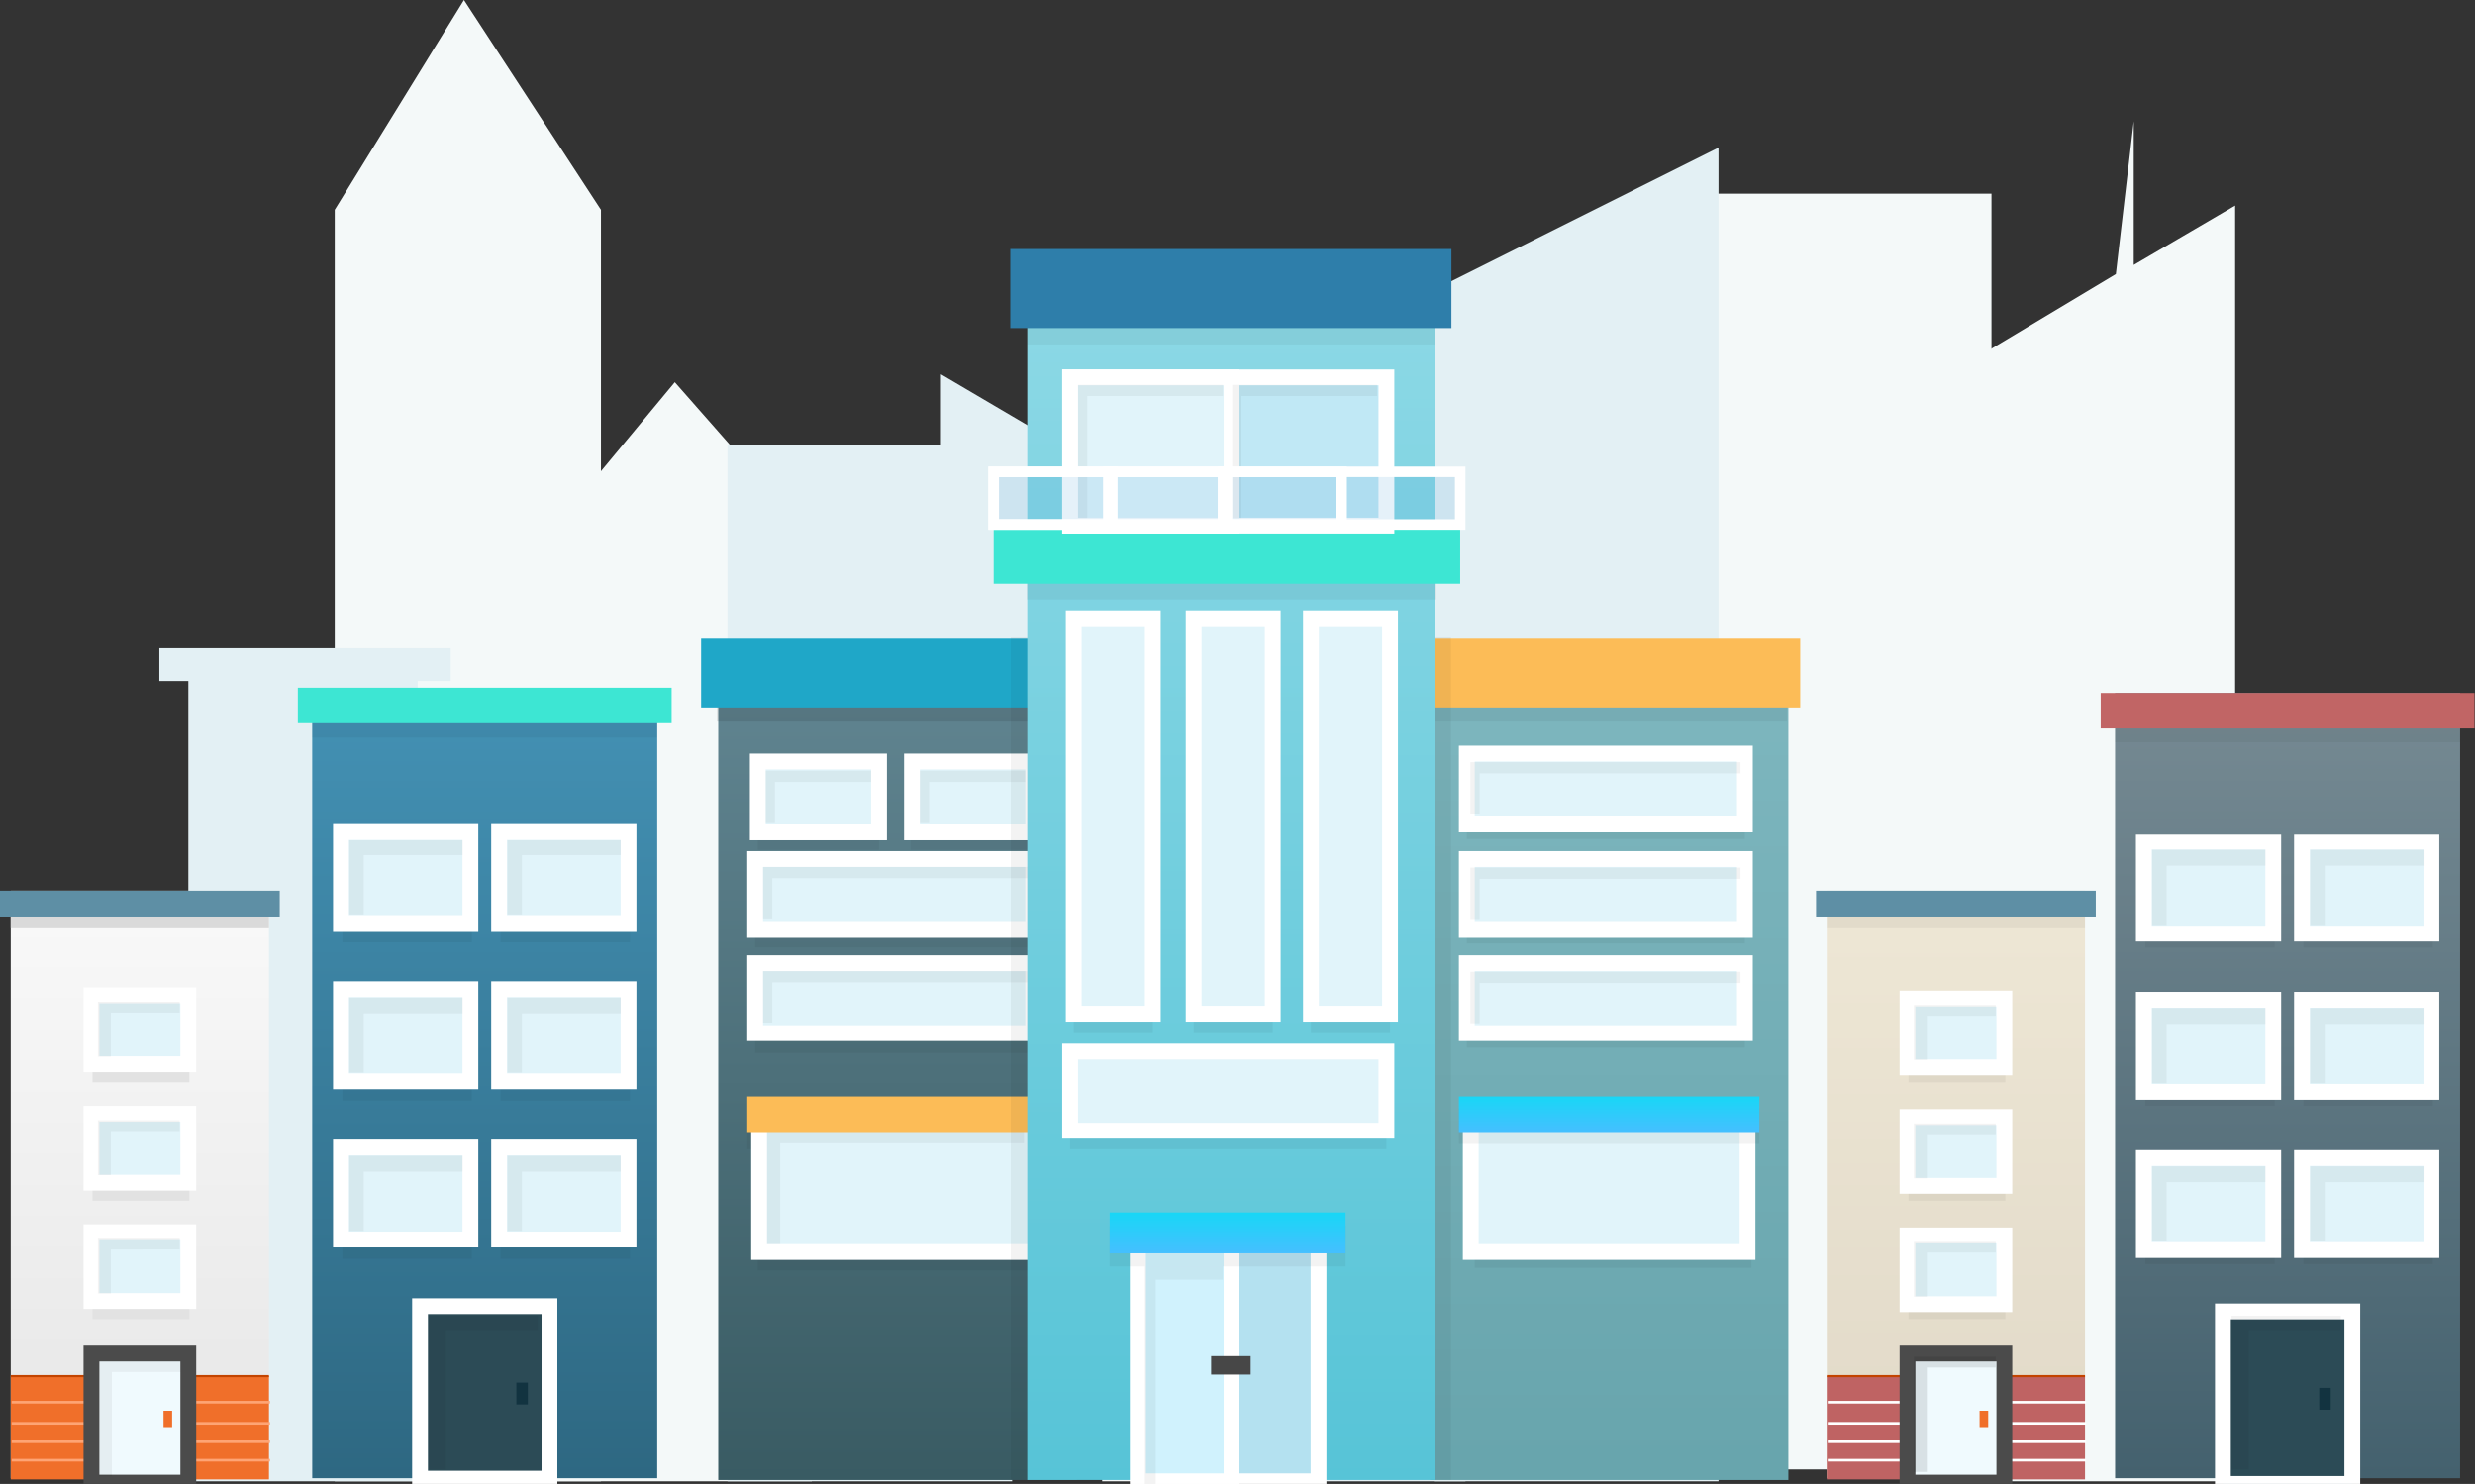 <svg xmlns="http://www.w3.org/2000/svg" id="svg2" width="939" height="563" xmlns:xlink="http://www.w3.org/1999/xlink" viewBox="0 0 939 563">
  <rect x="0" y="0" width="939" height="563" fill="#333333" stroke="none"/>
  <title id="title4">
    town
  </title>
  <defs id="defs8">
    <linearGradient id="linearGradient-1" x1="50%" x2="50%" y1="0%" y2="100%">
      <stop id="stop11" stop-color="#EEE7D5" offset="0%"/>
      <stop id="stop13" stop-color="#E1D9C8" offset="100%"/>
    </linearGradient>
    <path id="path-2" d="M0 0h106.13v9.8H0z"/>
    <linearGradient id="linearGradient-3" x1="110.83" x2="110.83" y1="12.44" y2="210.51" gradientTransform="matrix(.672 0 0 1.488 -2 0)" gradientUnits="userSpaceOnUse">
      <stop id="stop17" stop-color="#7DB6BE" offset="0%"/>
      <stop id="stop19" stop-color="#68A5AD" offset="100%"/>
    </linearGradient>
    <linearGradient id="linearGradient-4" x1="50%" x2="50%" y1="0%" y2="100%">
      <stop id="stop22" stop-color="#18D7F6" offset="0%"/>
      <stop id="stop24" stop-color="#45BFFF" offset="100%"/>
    </linearGradient>
    <linearGradient id="linearGradient-5" x1="50%" x2="50%" y1="0%" y2="100%">
      <stop id="stop27" stop-color="#768A93" offset="0%"/>
      <stop id="stop29" stop-color="#44616E" offset="100%"/>
    </linearGradient>
    <linearGradient id="linearGradient-6" x1="50%" x2="50%" y1="0%" y2="100%">
      <stop id="stop32" stop-color="#608490" offset="0%"/>
      <stop id="stop34" stop-color="#395B63" offset="100%"/>
    </linearGradient>
    <linearGradient id="linearGradient-7" x1="50%" x2="50%" y1="0%" y2="100%">
      <stop id="stop37" stop-color="#8BD8E5" offset="0%"/>
      <stop id="stop39" stop-color="#57C4D7" offset="100%"/>
    </linearGradient>
    <linearGradient id="linearGradient-8" x1="50%" x2="50%" y1="0%" y2="100%">
      <stop id="stop42" stop-color="#4391B4" offset="0%"/>
      <stop id="stop44" stop-color="#2E6882" offset="100%"/>
    </linearGradient>
    <linearGradient id="linearGradient-9" x1="50%" x2="50%" y1="0%" y2="100%">
      <stop id="stop47" stop-color="#F9F9F9" offset="0%"/>
      <stop id="stop49" stop-color="#E6E6E6" offset="100%"/>
    </linearGradient>
    <path id="path-10" d="M0 0h106.13v9.8H0z"/>
    <linearGradient id="linearGradient3297" x1="19.79" x2="19.79" y1="371.96" y2="411.19" xlink:href="#linearGradient-4" gradientTransform="matrix(2.906 0 0 .344 -2 -2)" gradientUnits="userSpaceOnUse"/>
  </defs>
  <g id="Page-1" fill="none" fill-rule="evenodd">
    <g id="Artboard-13-Copy">
      <g id="town">
        <g id="background">
          <path id="Rectangle-673-Copy-10" fill="#F4F9F9" d="M747 137.43l55.75-33.45L809.53 46v54.52L848 78v484H747V137.43z"/>
          <path id="Rectangle-673-Copy-12" fill="#F4F9F9" d="M647.46 73.48h108.1v484h-108.1v-484z"/>
          <path id="Rectangle-673-Copy-25" fill="#F4F9F9" d="M418.14 110h78.37v452h-78.36V110z"/>
          <path id="Rectangle-673-Copy-11" fill="#E3F0F4" d="M444 193.2L357 142v417h87V193.2z"/>
          <path id="Rectangle-673-Copy-24" fill="#E3F0F4" d="M556 171.04h12.54V155H458v16.04h11V562h87V171.04z"/>
          <path id="Rectangle-673-Copy-9" fill="#F4F9F9" d="M127 79.6L176.02 0 228 79.6V562H127V79.6z"/>
          <path id="Rectangle-673-Copy-22" fill="#F4F9F9" d="M207 204.07L256.02 145 308 204.07V562H207V204.07z"/>
          <path id="Rectangle-673-Copy-7" fill="#E3F0F4" d="M276 169h108v393H276V169z"/>
          <path id="Rectangle-673-Copy-23" fill="#E3F0F4" d="M544 110l108-54v506H544V110z"/>
          <path id="Rectangle-673-Copy-26" fill="#E3F0F4" d="M158.46 258.45H171V246H60.46v12.45h11V562h87V258.45z"/>
        </g>
        <g id="building7">
          <path id="Rectangle-371-Copy-31" fill="url(#linearGradient-1)" d="M4.08 0h97.96v222.87H4.08z" transform="translate(689 338)"/>
          <path id="Rectangle-371-Copy-23" fill="#000" fill-opacity=".05" d="M693.08 347.8h97.96v4.08h-97.96z"/>
          <g id="Rectangle-371-Copy-24" transform="translate(689 338)">
            <use id="use70" fill="#5E8FA5" xlink:href="#path-2"/>
            <use id="use72" xlink:href="#path-2"/>
          </g>
          <path id="Rectangle-371-Copy-25" fill="#BF6363" d="M693.08 522.1h97.96v39.18h-97.96z"/>
          <path id="Rectangle-371-Copy-26" fill="#C34400" d="M693.08 522.5h97.96v-.82h-97.96z"/>
          <path id="Rectangle-371-Copy-27" fill="#FFF" d="M693.43 532.5h98v-1h-98z"/>
          <path id="Rectangle-371-Copy-28" fill="#FFF" d="M693.43 540.5h98v-1h-98z"/>
          <path id="Rectangle-371-Copy-29" fill="#FFF" d="M693.43 547.5h98v-1h-98z"/>
          <path id="Rectangle-371-Copy-30" fill="#FFF" d="M693.43 554.5h98v-1h-98z"/>
          <g id="windows7">
            <path id="Rectangle-372-Copy-58" fill="#000" fill-opacity=".05" d="M724.1 384.53h36.74v26.12H724.1z"/>
            <path id="Rectangle-372-Copy-59" fill="#e1f4fa" stroke="#fff" stroke-width="6" d="M723.7 378.9h36.74V405H723.7z"/>
            <path id="Rectangle-372-Copy-67" fill="#000" fill-opacity=".05" d="M726.14 381.34h31.03v4.08h-26.13v16.74h-4.9v-20.82z"/>
            <path id="Rectangle-372-Copy-68" fill="#000" fill-opacity=".05" d="M724.1 429.43h36.74v26.12H724.1z"/>
            <path id="Rectangle-372-Copy-69" fill="#e1f4fa" stroke="#fff" stroke-width="6" d="M723.7 423.8h36.74v26.1H723.7z"/>
            <path id="Rectangle-372-Copy-70" fill="#000" fill-opacity=".05" d="M726.14 426.24h31.03v4.08h-26.13v16.74h-4.9v-20.82z"/>
            <path id="Rectangle-372-Copy-71" fill="#000" fill-opacity=".05" d="M724.1 474.33h36.74v26.12H724.1z"/>
            <path id="Rectangle-372-Copy-72" fill="#e1f4fa" stroke="#fff" stroke-width="6" d="M723.7 468.7h36.74v26.1H723.7z"/>
            <path id="Rectangle-372-Copy-73" fill="#F0FAFE" stroke="#4B4B4B" stroke-width="6" d="M723.7 513.52h36.74v48.98H723.7z"/>
            <path id="Rectangle-372-Copy-74" fill="#000" fill-opacity=".05" d="M726.14 471.14h31.03v4.08h-26.13v16.74h-4.9v-20.82z"/>
            <path id="Rectangle-372-Copy-75" fill="#000" fill-opacity=".1" d="M726.14 514.74h31.03v4.08h-26.13v39.6h-4.9v-43.68z"/>
            <path id="Rectangle-372-Copy-76" fill="#F06F2A" d="M751.04 535.23h3.27v6.2h-3.26z"/>
          </g>
        </g>
        <g id="building5">
          <path id="Rectangle-371-Copy-20" fill="url(#linearGradient-3)" d="M4.5 18.5h136v301H4.5z" transform="translate(538 242)"/>
          <path id="Rectangle-371-Copy-16" fill="#000" fill-opacity=".05" d="M542 268h136v5.5H542z"/>
          <path id="Rectangle-371-Copy-19" fill="#fcbc57" d="M536 242h147v26.5H536z"/>
          <g id="windows5">
            <path id="Rectangle-372-Copy-46" fill="#000" fill-opacity=".05" d="M556.5 331.5H662V358H556.5z"/>
            <path id="Rectangle-372-Copy-47" fill="#000" fill-opacity=".05" d="M556.5 371H662v26.5H556.5z"/>
            <path id="Rectangle-372-Copy-48" fill="#e1f4fa" stroke="#fff" stroke-width="6" d="M556.5 326H662v26.5H556.5z"/>
            <path id="Rectangle-372-Copy-90" fill="#000" fill-opacity=".05" d="M556.5 291.5H662V318H556.5z"/>
            <path id="Rectangle-372-Copy-88" fill="#e1f4fa" stroke="#fff" stroke-width="6" d="M556.5 286H662v26.5H556.5z"/>
            <path id="Rectangle-372-Copy-101" fill="#000" fill-opacity=".05" d="M557.85 289.25h102.5v4.25h-99v15.25h-3.5v-19.5z"/>
            <path id="Rectangle-372-Copy-102" fill="#000" fill-opacity=".05" d="M557.85 329.25h102.5v4.25h-99v15.25h-3.5v-19.5z"/>
            <path id="Rectangle-372-Copy-50" fill="#000" fill-opacity=".05" d="M559.5 431.5h105V481h-105z"/>
            <path id="Rectangle-372-Copy-52" fill="#e1f4fa" stroke="#fff" stroke-width="6" d="M558 425.5h105V475H558z"/>
            <path id="Rectangle-372-Copy-53" fill="#e1f4fa" stroke="#fff" stroke-width="6" d="M556.5 365.5H662V392H556.5z"/>
            <path id="Rectangle-372-Copy-103" fill="#000" fill-opacity=".05" d="M557.85 368.75h102.5V373h-99v15.25h-3.5v-19.5z"/>
            <path id="Rectangle-484-Copy-13" fill="#000" fill-opacity=".05" d="M553.5 420.5h114V434h-114z"/>
          </g>
          <path id="Rectangle-484-Copy-14" fill="url(#linearGradient3297)" d="M-1.5 126h114v13.5h-114z" transform="translate(555 290)"/>
        </g>
        <g id="building6">
          <path id="rect113" fill="url(#linearGradient-5)" d="M5.45 0h130.9v297.82H5.46z" transform="translate(797 263)"/>
          <path id="rect115" fill="#000" fill-opacity=".05" d="M802.45 276.1h130.9v5.44h-130.9z"/>
          <path id="rect117" fill="#C16565" d="M797 263h141.82v13.1H797z"/>
          <g id="windows6">
            <path id="rect121" fill="#000" fill-opacity=".05" d="M813.9 324.68H863v34.9h-49.1z"/>
            <path id="rect123" fill="#e1f4fa" stroke="#fff" stroke-width="6" d="M813.36 319.36h49.1v34.9h-49.1z"/>
            <path id="Rectangle-372-Copy-77" fill="#000" fill-opacity=".05" d="M816.5 322.5h43v6H822V351h-5.5v-28.5z"/>
            <path id="rect126" fill="#000" fill-opacity=".05" d="M813.9 384.68H863v34.9h-49.1z"/>
            <path id="rect128" fill="#e1f4fa" stroke="#fff" stroke-width="6" d="M813.36 379.36h49.1v34.9h-49.1z"/>
            <path id="rect130" fill="#000" fill-opacity=".05" d="M813.9 444.68H863v34.9h-49.1z"/>
            <path id="rect132" fill="#e1f4fa" stroke="#fff" stroke-width="6" d="M813.36 439.36h49.1v34.9h-49.1z"/>
            <path id="Rectangle-372-Copy-91" fill="#000" fill-opacity=".05" d="M873.9 324.68H923v34.9h-49.1z"/>
            <path id="Rectangle-372-Copy-83" fill="#e1f4fa" stroke="#fff" stroke-width="6" d="M873.36 319.36h49.1v34.9h-49.1z"/>
            <path id="Rectangle-372-Copy-84" fill="#000" fill-opacity=".05" d="M873.9 384.68H923v34.9h-49.1z"/>
            <path id="Rectangle-372-Copy-85" fill="#e1f4fa" stroke="#fff" stroke-width="6" d="M873.36 379.36h49.1v34.9h-49.1z"/>
            <path id="Rectangle-372-Copy-86" fill="#000" fill-opacity=".05" d="M873.9 444.68H923v34.9h-49.1z"/>
            <path id="Rectangle-372-Copy-87" fill="#e1f4fa" stroke="#fff" stroke-width="6" d="M873.36 439.36h49.1v34.9h-49.1z"/>
            <path id="rect140" fill="#2C4B56" stroke="#FFF" stroke-width="6" d="M843.36 497.55h49.1V563h-49.1z"/>
            <path id="path142" fill="#000" fill-opacity=".05" d="M846.64 499.18h41.45v5.46h-34.92v52.9h-6.54V499.2z"/>
            <path id="rect144" fill="#123340" d="M879.9 526.56h4.37v8.3h-4.36z"/>
            <path id="Rectangle-372-Copy-78" fill="#000" fill-opacity=".05" d="M876.5 322.5h43v6H882V351h-5.5v-28.5z"/>
            <path id="Rectangle-372-Copy-93" fill="#000" fill-opacity=".05" d="M816.5 382.5h43v6H822V411h-5.5v-28.5z"/>
            <path id="Rectangle-372-Copy-92" fill="#000" fill-opacity=".05" d="M876.5 382.5h43v6H882V411h-5.5v-28.5z"/>
            <path id="Rectangle-372-Copy-95" fill="#000" fill-opacity=".05" d="M816.5 442.5h43v6H822V471h-5.5v-28.5z"/>
            <path id="Rectangle-372-Copy-94" fill="#000" fill-opacity=".05" d="M876.5 442.5h43v6H882V471h-5.5v-28.5z"/>
          </g>
        </g>
        <g id="building3">
          <path id="rect152" fill="url(#linearGradient-6)" d="M6.5 18.5h136v301H6.5z" transform="translate(266 242)"/>
          <path id="rect154" fill="#000" fill-opacity=".1" d="M272 268h136v5.5H272z"/>
          <path id="rect156" fill="#1FA7C8" d="M266 242h147v26.5H266z"/>
          <g id="windows3">
            <path id="rect159" fill="#000" fill-opacity=".05" d="M286.5 333H392v26.5H286.5z"/>
            <path id="rect161" fill="#000" fill-opacity=".05" d="M286.5 373H392v26.5H286.5z"/>
            <path id="rect163" fill="#000" fill-opacity=".05" d="M287.5 432.5h105V482h-105z"/>
            <path id="Rectangle-372-Copy-60" fill="#000" fill-opacity=".05" d="M287.5 296h46v26.5h-46z"/>
            <path id="Rectangle-372-Copy-61" fill="#000" fill-opacity=".05" d="M345.5 296h46v26.5h-46z"/>
            <path id="rect167" fill="#000" fill-opacity=".05" d="M283.5 422.5h114V436h-114z"/>
            <path id="rect169" fill="#e1f4fa" stroke="#fff" stroke-width="6" d="M286.5 326H392v26.5H286.5z"/>
            <path id="Rectangle-372-Copy-98" fill="#000" fill-opacity=".05" d="M289.5 329H392v4.25h-99v15.25h-3.5V329z"/>
            <path id="rect172" fill="#e1f4fa" stroke="#fff" stroke-width="6" d="M288 425.5h105V475H288z"/>
            <path id="Rectangle-372-Copy-96" fill="#000" fill-opacity=".05" d="M291 427h97.5v6.75H296V472h-5v-45z"/>
            <path id="rect175" fill="#e1f4fa" stroke="#fff" stroke-width="6" d="M286.5 365.5H392V392H286.5z"/>
            <path id="Rectangle-372-Copy-97" fill="#000" fill-opacity=".05" d="M289.5 368.5H392v4.25h-99V388h-3.5v-19.5z"/>
            <path id="Rectangle-372-Copy-62" fill="#e1f4fa" stroke="#fff" stroke-width="6" d="M287.5 289h46v26.5h-46z"/>
            <path id="Rectangle-372-Copy-65" fill="#e1f4fa" stroke="#fff" stroke-width="6" d="M346 289h46v26.5h-46z"/>
            <path id="Rectangle-372-Copy-99" fill="#000" fill-opacity=".05" d="M290.5 292.5h40v4.25H294V312h-3.5v-19.5z"/>
            <path id="Rectangle-372-Copy-100" fill="#000" fill-opacity=".05" d="M349 292.5h40v4.25h-36.5V312H349v-19.5z"/>
            <path id="rect182" fill="#fcbc57" d="M283.5 416h114v13.5h-114z"/>
          </g>
        </g>
        <g id="building4">
          <path id="Rectangle-603" fill="#000" fill-opacity=".05" d="M383.5 241.5h167v320h-167z"/>
          <path id="Rectangle-371-Copy-18" fill="url(#linearGradient-7)" d="M12.75 27.25h154.5V467.5H12.74z" transform="translate(377 94)"/>
          <path id="Rectangle-371-Copy-14" fill="#000" fill-opacity=".05" d="M389.75 124.25h154.5v6.44h-154.5z"/>
          <path id="Rectangle-371-Copy-13" fill="#2E7EAA" d="M383.3 94.47h167.37v30H383.3z"/>
          <path id="Rectangle-484-Copy-12" fill="#000" fill-opacity=".05" d="M389.5 205H545v22.5H389.5z"/>
          <path id="Rectangle-484-Copy-2" fill="#3DE6D3" d="M377 199h177v22.5H377z"/>
          <g id="g191">
            <g id="windows4">
              <path id="Rectangle-372-Copy-36" fill="#000" fill-opacity=".05" d="M406 406h120v30H406z"/>
              <path id="Rectangle-372-Copy-39" fill="#C0E8F5" stroke="#FFF" stroke-width="6" d="M406 143.17h120v56.25H406z"/>
              <path id="Rectangle-372-Copy-44" fill="#E1F4FA" stroke="#FFF" stroke-width="6" d="M406 143.17h61.25v56.25H406z"/>
              <path id="Rectangle-372-Copy-28" fill="#e1f4fa" stroke="#fff" stroke-width="6" d="M406 399h120v30H406z"/>
              <path id="Rectangle-372-Copy-37" fill="#B4E1F0" stroke="#FFF" stroke-width="6" d="M431.75 472.5h68.5V562h-68.5z"/>
              <path id="Rectangle-372-Copy-38" fill="#D0F2FD" stroke="#FFF" stroke-width="6" d="M431.75 472.5h35.5V562h-35.5z"/>
              <path id="Rectangle-372-Copy-41" fill="#000" fill-opacity=".05" d="M434.35 564v-83.5h29.62v5h-25.5V564h-4.12z"/>
              <path id="Rectangle-372-Copy-89" fill="#000" fill-opacity=".05" d="M407.37 391.63v-150h30v150h-30z"/>
              <path id="Rectangle-372-Copy-29" fill="#e1f4fa" stroke="#fff" stroke-width="6" d="M407.37 384.63v-150h30v150h-30z"/>
              <path id="Rectangle-372-Copy-81" fill="#000" fill-opacity=".05" d="M452.87 391.63v-150h30v150h-30z"/>
              <path id="Rectangle-372-Copy-82" fill="#000" fill-opacity=".05" d="M497.37 391.63v-150h30v150h-30z"/>
              <path id="Rectangle-372-Copy-31" fill="#e1f4fa" stroke="#fff" stroke-width="6" d="M452.87 384.63v-150h30v150h-30z"/>
              <path id="Rectangle-372-Copy-35" fill="#e1f4fa" stroke="#fff" stroke-width="6" d="M497.37 384.63v-150h30v150h-30z"/>
              <path id="Rectangle-389-Copy" fill="#474747" d="M459.5 514.5h15v7h-15z"/>
              <path id="Rectangle-372-Copy-109" fill="#000" fill-opacity=".05" d="M409 146h55v4.25h-51.5v46.25H409V146z"/>
              <path id="Rectangle-372-Copy-110" fill="#000" fill-opacity=".05" d="M467.5 146h55v4.25H471v46.25h-3.5V146z"/>
            </g>
            <g id="Rectangle-484-Copy-+-Rectangle-484">
              <path id="Rectangle-484-Copy" fill="#000" fill-opacity=".05" d="M421 465h89.5v15.5H421z"/>
              <path id="Rectangle-484" fill="url(#linearGradient-4)" d="M0 0h89.5v15.5H0z" transform="translate(421 460)"/>
            </g>
          </g>
          <path id="Rectangle-484-Copy-3" fill="#55A6D6" fill-opacity=".15" stroke="#FFF" stroke-width="4" d="M377 199h177v-20H377z"/>
          <path id="Rectangle-484-Copy-4" stroke="#FFF" stroke-width="4" d="M377 199h45v-20h-45z"/>
          <path id="Rectangle-484-Copy-5" stroke="#FFF" stroke-width="4" d="M420.5 199h45v-20h-45z"/>
          <path id="Rectangle-484-Copy-6" stroke="#FFF" stroke-width="4" d="M464 199h45v-20h-45z"/>
        </g>
        <g id="building2">
          <path id="rect219" fill="url(#linearGradient-8)" d="M5.45 2h130.9v297.82H5.46z" transform="translate(113 261)"/>
          <path id="rect221" fill="#000" fill-opacity=".05" d="M118.45 274.1h130.9v5.44h-130.9z"/>
          <path id="rect223" fill="#3DE6D3" d="M113 261h141.82v13.1H113z"/>
          <g id="windows2">
            <path id="rect227" fill="#000" fill-opacity=".05" d="M129.9 322.68H179v34.9h-49.1z"/>
            <path id="rect229" fill="#000" fill-opacity=".05" d="M129.9 382.68H179v34.9h-49.1z"/>
            <path id="rect231" fill="#000" fill-opacity=".05" d="M129.9 442.68H179v34.9h-49.1z"/>
            <path id="rect233" fill="#000" fill-opacity=".05" d="M189.9 322.68H239v34.9h-49.1z"/>
            <path id="rect235" fill="#000" fill-opacity=".05" d="M189.9 382.68H239v34.9h-49.1z"/>
            <path id="rect237" fill="#000" fill-opacity=".05" d="M189.9 442.68H239v34.9h-49.1z"/>
            <path id="rect239" fill="#e1f4fa" stroke="#fff" stroke-width="6" d="M129.36 315.36h49.1v34.9h-49.1z"/>
            <path id="path241" fill="#000" fill-opacity=".05" d="M132.5 318.5h43v6H138V347h-5.5v-28.5z"/>
            <path id="rect243" fill="#e1f4fa" stroke="#fff" stroke-width="6" d="M129.36 375.36h49.1v34.9h-49.1z"/>
            <path id="rect245" fill="#e1f4fa" stroke="#fff" stroke-width="6" d="M129.36 435.36h49.1v34.9h-49.1z"/>
            <path id="rect247" fill="#e1f4fa" stroke="#fff" stroke-width="6" d="M189.36 315.36h49.1v34.9h-49.1z"/>
            <path id="rect249" fill="#e1f4fa" stroke="#fff" stroke-width="6" d="M189.36 375.36h49.1v34.9h-49.1z"/>
            <path id="rect251" fill="#e1f4fa" stroke="#fff" stroke-width="6" d="M189.36 435.36h49.1v34.9h-49.1z"/>
            <path id="rect253" fill="#2C4B56" stroke="#FFF" stroke-width="6" d="M159.36 495.55h49.1V561h-49.1z"/>
            <path id="path255" fill="#000" fill-opacity=".05" d="M162.64 499.18h41.45v5.46h-34.92v52.9h-6.54V499.2z"/>
            <path id="rect257" fill="#123340" d="M195.9 524.56h4.37v8.3h-4.36z"/>
            <path id="path259" fill="#000" fill-opacity=".05" d="M192.5 318.5h43v6H198V347h-5.5v-28.5z"/>
            <path id="path261" fill="#000" fill-opacity=".05" d="M132.5 378.5h43v6H138V407h-5.5v-28.5z"/>
            <path id="path263" fill="#000" fill-opacity=".05" d="M192.5 378.5h43v6H198V407h-5.5v-28.5z"/>
            <path id="path265" fill="#000" fill-opacity=".05" d="M132.5 438.5h43v6H138V467h-5.5v-28.5z"/>
            <path id="path267" fill="#000" fill-opacity=".05" d="M192.5 438.5h43v6H198V467h-5.5v-28.5z"/>
          </g>
        </g>
        <g id="building1">
          <path id="rect270" fill="url(#linearGradient-9)" d="M4.08 0h97.96v222.87H4.08z" transform="translate(0 338)"/>
          <path id="rect272" fill="#DADADA" d="M4.08 347.8h97.96v4.08H4.08z"/>
          <g id="g274" transform="translate(0 338)">
            <use id="use276" fill="#5E8FA5" xlink:href="#path-10"/>
            <use id="use278" xlink:href="#path-10"/>
          </g>
          <path id="rect280" fill="#F06F2A" d="M4.08 522.1h97.96v39.18H4.08z"/>
          <path id="rect282" fill="#C34400" d="M4.08 522.5h97.96v-.82H4.08z"/>
          <path id="rect284" fill="#FEA474" d="M4.43 532.5h98v-1h-98z"/>
          <path id="rect286" fill="#FEA474" d="M4.43 540.5h98v-1h-98z"/>
          <path id="rect288" fill="#FEA474" d="M4.43 547.5h98v-1h-98z"/>
          <path id="rect290" fill="#FEA474" d="M4.43 554.5h98v-1h-98z"/>
          <g id="windows1">
            <path id="rect294" fill="#E2E2E2" d="M35.1 384.53h36.74v26.12H35.1z"/>
            <path id="rect296" fill="#e1f4fa" stroke="#fff" stroke-width="6" d="M34.7 377.68h36.74v26.12H34.7z"/>
            <path id="path298" fill="#000" fill-opacity=".05" d="M37.14 380.12h31.03v4.1H42.04v16.72h-4.9v-20.82z"/>
            <path id="rect300" fill="#E2E2E2" d="M35.1 429.43h36.74v26.12H35.1z"/>
            <path id="rect302" fill="#e1f4fa" stroke="#fff" stroke-width="6" d="M34.7 422.58h36.74v26.12H34.7z"/>
            <path id="path304" fill="#000" fill-opacity=".05" d="M37.14 425.02h31.03v4.1H42.04v16.72h-4.9v-20.82z"/>
            <path id="rect306" fill="#E2E2E2" d="M35.1 474.33h36.74v26.12H35.1z"/>
            <path id="rect308" fill="#e1f4fa" stroke="#fff" stroke-width="6" d="M34.7 467.48h36.74v26.12H34.7z"/>
            <path id="rect310" fill="#F0FAFE" stroke="#4B4B4B" stroke-width="6" d="M34.7 513.52h36.74v48.98H34.7z"/>
            <path id="path312" fill="#000" fill-opacity=".05" d="M37.14 469.92h31.03v4.1H42.04v16.72h-4.9v-20.82z"/>
            <path id="path314" fill="#000" fill-opacity=".05" d="M37.55 516.44h31.02v4.08H42.44v39.6h-4.9v-43.68z"/>
            <path id="rect316" fill="#F06F2A" d="M62.04 535.23h3.27v6.2h-3.26z"/>
          </g>
        </g>
      </g>
    </g>
  </g>
</svg>
